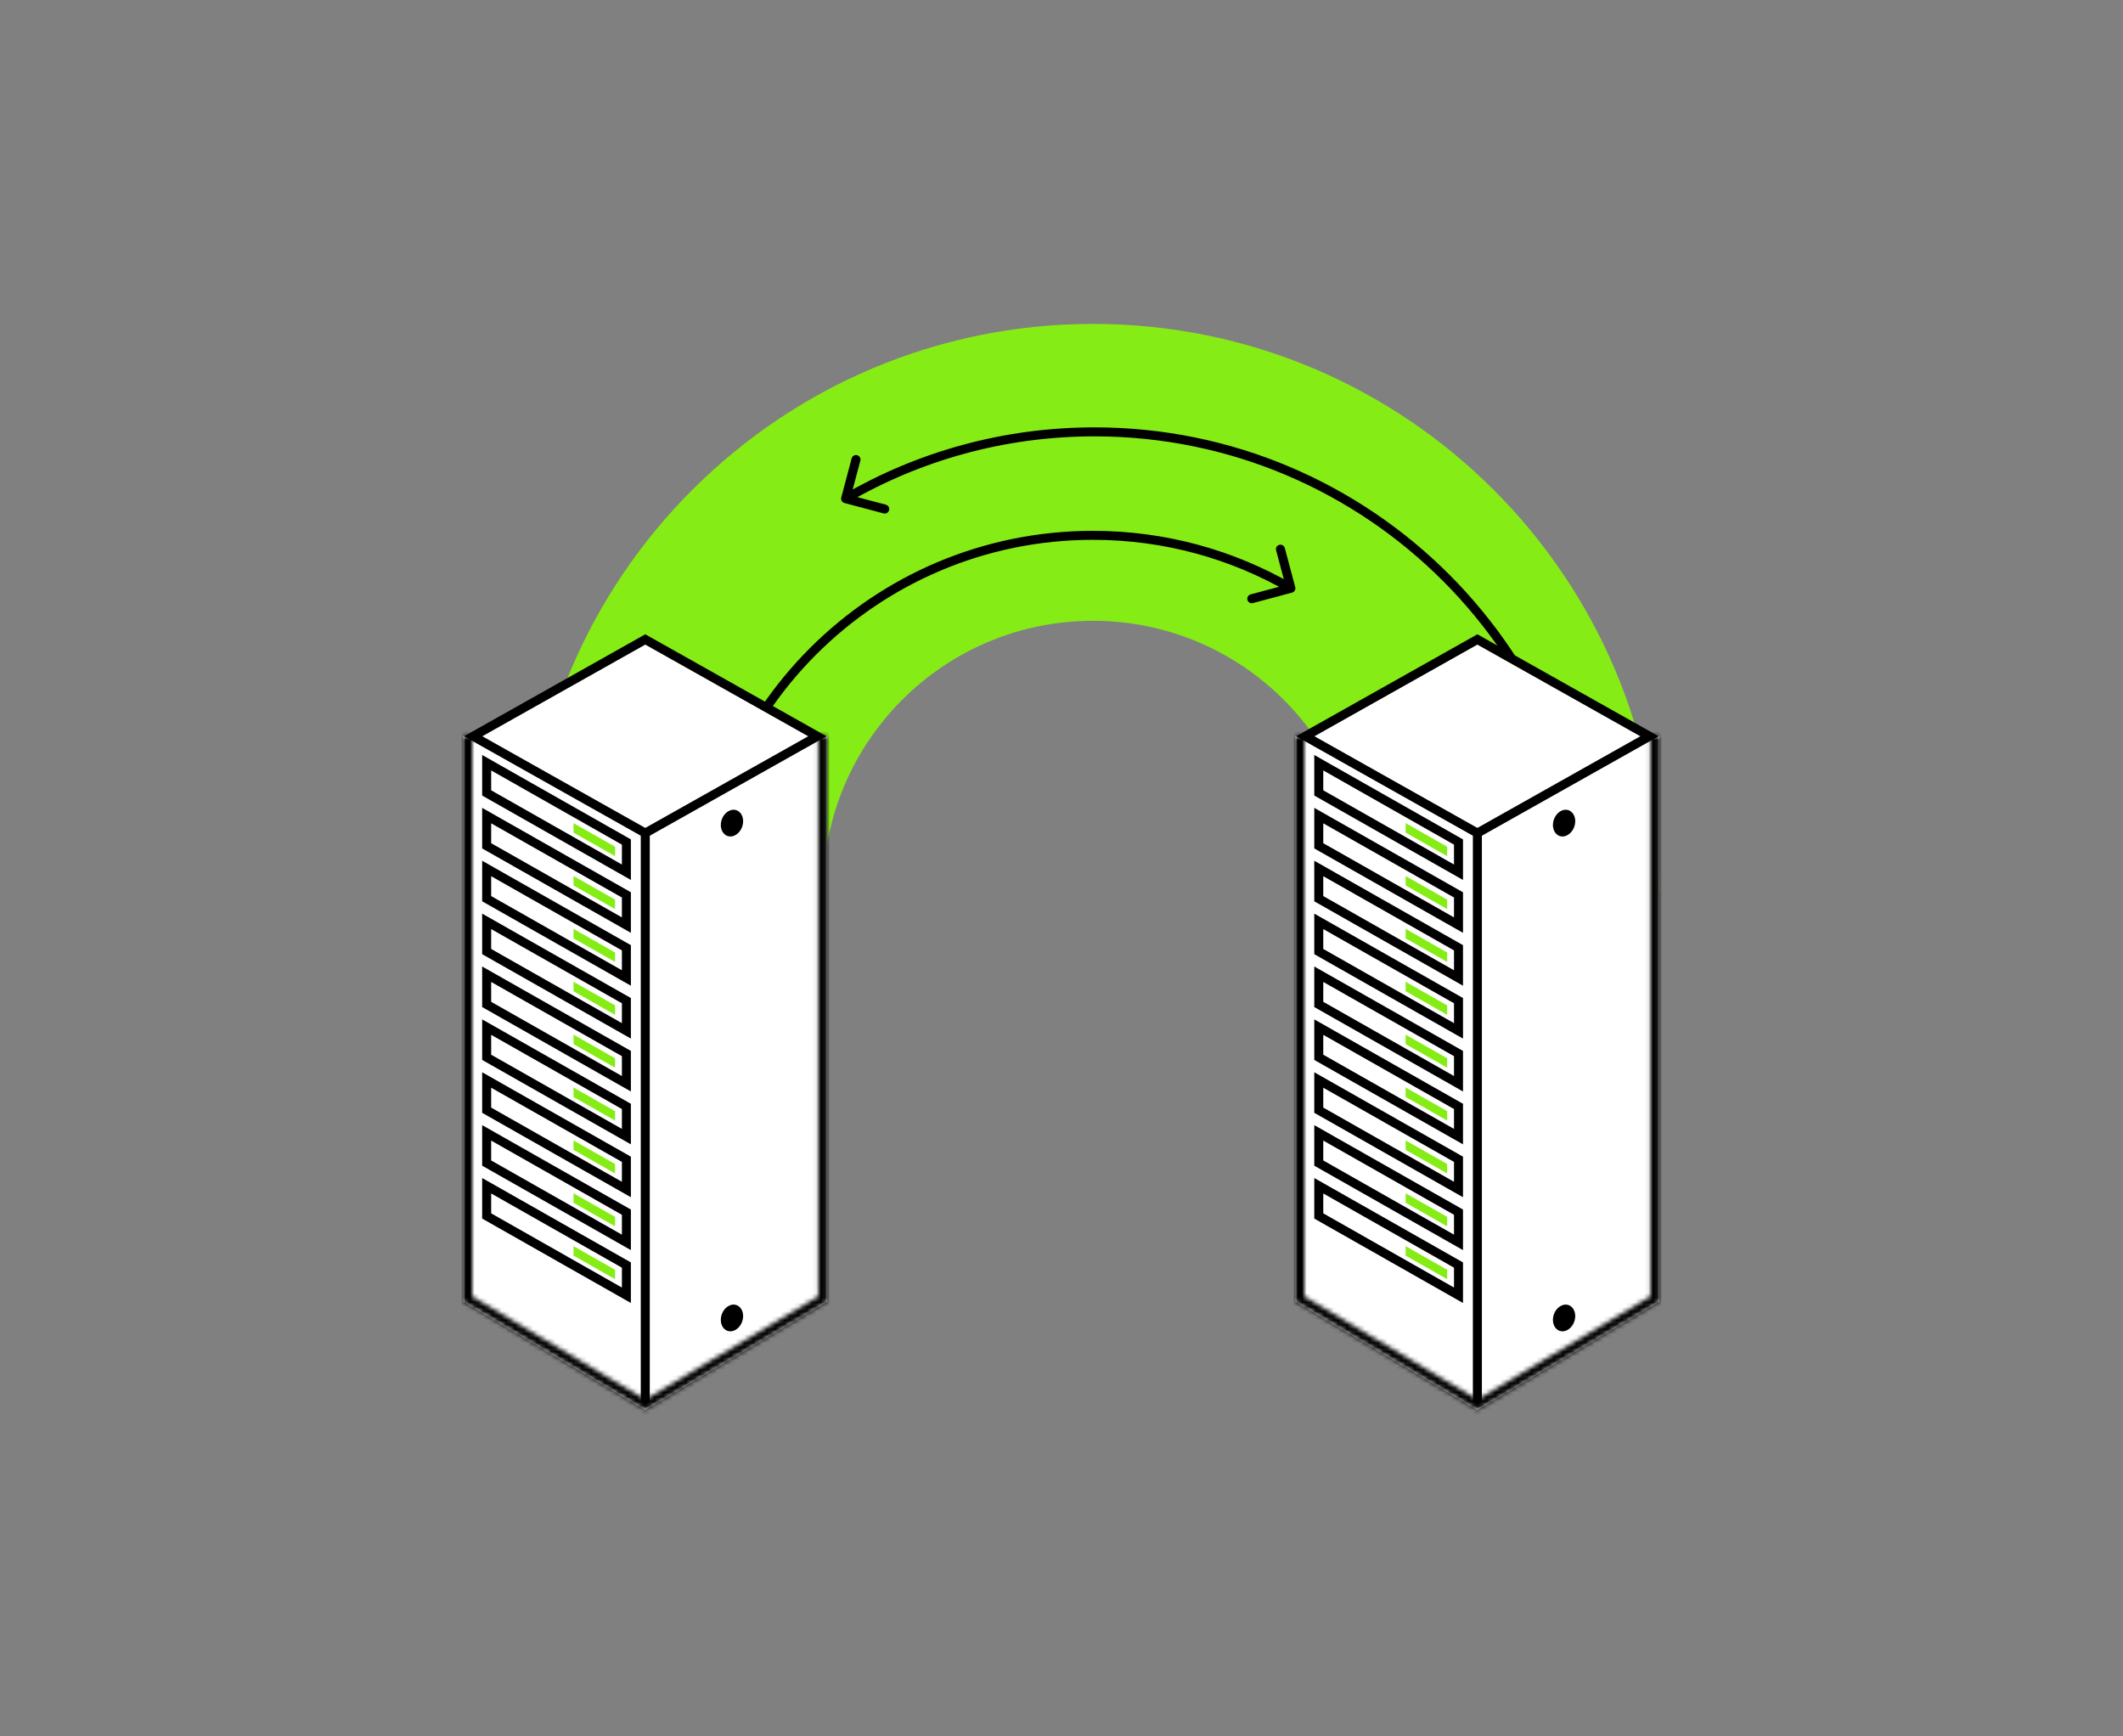 <svg width="472" height="386" viewBox="0 0 472 386" fill="none" xmlns="http://www.w3.org/2000/svg">
<rect x="0" y="0" width="472" height="386" fill="#808080" stroke="none"/>
<path fill-rule="evenodd" clip-rule="evenodd" d="M117 198C117 128.412 173.412 72 243 72C312.588 72 369 128.412 369 198H303C303 164.863 276.137 138 243 138C209.863 138 183 164.863 183 198H117Z" fill="#86EC16"/>
<path d="M287.258 131.739C287.792 131.596 288.109 131.048 287.966 130.515L285.644 121.82C285.502 121.286 284.953 120.969 284.42 121.111C283.886 121.254 283.569 121.802 283.712 122.336L285.776 130.065L278.047 132.129C277.513 132.271 277.196 132.819 277.339 133.353C277.481 133.887 278.029 134.204 278.563 134.061L287.258 131.739ZM156 207C156 158.951 194.951 120 243 120V118C193.847 118 154 157.847 154 207H156ZM243 120C258.848 120 273.704 124.237 286.499 131.638L287.501 129.907C274.409 122.334 259.209 118 243 118V120Z" fill="black"/>
<path d="M187.743 111.816C187.209 111.675 186.892 111.127 187.034 110.593L189.344 101.895C189.486 101.361 190.034 101.043 190.567 101.185C191.101 101.327 191.419 101.874 191.277 102.408L189.223 110.14L196.955 112.194C197.489 112.336 197.807 112.884 197.665 113.417C197.523 113.951 196.975 114.269 196.442 114.127L187.743 111.816ZM353 207C353 146.246 303.898 97 243.333 97V95C305.008 95 355 145.147 355 207H353ZM243.333 97C223.357 97 204.631 102.356 188.502 111.715L187.498 109.985C203.924 100.454 222.995 95 243.333 95V97Z" fill="black"/>
<path d="M104 288.774V164.09L143.462 141.84L182.925 164.09V288.774L143.462 311.863L104 288.774Z" fill="white"/>
<mask id="path-5-inside-1" fill="white">
<path fill-rule="evenodd" clip-rule="evenodd" d="M105 163.67V288.205L143.462 311.119L181.925 288.205V163.67H183.925V288.774V289.342L183.436 289.633L143.974 313.142L143.462 313.447L142.95 313.142L103.488 289.633L103 289.342V288.774V163.67H105Z"/>
</mask>
<path fill-rule="evenodd" clip-rule="evenodd" d="M105 163.67V288.205L143.462 311.119L181.925 288.205V163.67H183.925V288.774V289.342L183.436 289.633L143.974 313.142L143.462 313.447L142.95 313.142L103.488 289.633L103 289.342V288.774V163.67H105Z" fill="white"/>
<path d="M105 288.205H103V289.342L103.976 289.924L105 288.205ZM105 163.67H107V161.67H105V163.67ZM143.462 311.119L142.439 312.837L143.462 313.447L144.486 312.837L143.462 311.119ZM181.925 288.205L182.948 289.924L183.925 289.342V288.205H181.925ZM181.925 163.67V161.67H179.925V163.67H181.925ZM183.925 163.67H185.925V161.67H183.925V163.67ZM183.925 289.342L184.948 291.06L185.925 290.478V289.342H183.925ZM183.436 289.633L182.413 287.915H182.413L183.436 289.633ZM143.974 313.142L144.998 314.86L144.998 314.86L143.974 313.142ZM143.462 313.447L142.439 315.165L143.462 315.775L144.486 315.165L143.462 313.447ZM142.95 313.142L141.927 314.86L141.927 314.86L142.95 313.142ZM103.488 289.633L102.465 291.351H102.465L103.488 289.633ZM103 289.342H101V290.478L101.976 291.06L103 289.342ZM103 163.67V161.67H101V163.67H103ZM107 288.205V163.67H103V288.205H107ZM144.486 309.401L106.024 286.487L103.976 289.924L142.439 312.837L144.486 309.401ZM144.486 312.837L182.948 289.924L180.901 286.487L142.439 309.401L144.486 312.837ZM183.925 288.205V163.67H179.925V288.205H183.925ZM181.925 165.67H183.925V161.67H181.925V165.67ZM181.925 163.67V288.774H185.925V163.67H181.925ZM181.925 288.774V289.342H185.925V288.774H181.925ZM182.901 287.624L182.413 287.915L184.46 291.351L184.948 291.06L182.901 287.624ZM182.413 287.915L142.95 311.424L144.998 314.86L184.46 291.351L182.413 287.915ZM142.95 311.424L142.439 311.729L144.486 315.165L144.998 314.86L142.95 311.424ZM144.486 311.729L143.974 311.424L141.927 314.86L142.439 315.165L144.486 311.729ZM102.465 291.351L141.927 314.86L143.974 311.424L104.512 287.915L102.465 291.351ZM101.976 291.06L102.465 291.351L104.512 287.915L104.024 287.624L101.976 291.06ZM101 288.774V289.342H105V288.774H101ZM101 163.67V288.774H105V163.67H101ZM105 161.67H103V165.67H105V161.67Z" fill="black" mask="url(#path-5-inside-1)"/>
<path d="M105.2 163.67L143.462 142.147L181.724 163.67L143.462 185.192L105.2 163.67Z" fill="white" stroke="black" stroke-width="2"/>
<path d="M143.462 185.5L143.462 311.024" stroke="black" stroke-width="2" stroke-linecap="round"/>
<path d="M108.198 169.547L139.264 187.179V193.896L108.198 176.264V169.547Z" stroke="black" stroke-width="2"/>
<path d="M127.509 182.98L136.745 188.228V190.327L127.509 185.08V182.98Z" fill="#86EC16"/>
<path d="M108.198 181.302L139.264 198.934V205.651L108.198 188.019V181.302Z" stroke="black" stroke-width="2"/>
<path d="M127.509 194.735L136.745 199.983V202.082L127.509 196.834V194.735Z" fill="#86EC16"/>
<path d="M108.198 193.057L139.264 210.689V217.406L108.198 199.774V193.057Z" stroke="black" stroke-width="2"/>
<path d="M127.509 206.49L136.745 211.738V213.837L127.509 208.589V206.49Z" fill="#86EC16"/>
<path d="M108.198 204.812L139.264 222.444V229.161L108.198 211.529V204.812Z" stroke="black" stroke-width="2"/>
<path d="M127.509 218.245L136.745 223.493V225.592L127.509 220.344V218.245Z" fill="#86EC16"/>
<path d="M108.198 216.566L139.264 234.198V240.915L108.198 223.283V216.566Z" stroke="black" stroke-width="2"/>
<path d="M127.509 230L136.745 235.248V237.347L127.509 232.099V230Z" fill="#86EC16"/>
<path d="M108.198 228.32L139.264 245.952V252.669L108.198 235.037V228.32Z" stroke="black" stroke-width="2"/>
<path d="M127.509 241.754L136.745 247.002V249.101L127.509 243.853V241.754Z" fill="#86EC16"/>
<path d="M108.198 240.075L139.264 257.707V264.424L108.198 246.792V240.075Z" stroke="black" stroke-width="2"/>
<path d="M127.509 253.509L136.745 258.756V260.855L127.509 255.608V253.509Z" fill="#86EC16"/>
<path d="M108.198 251.83L139.264 269.462V276.179L108.198 258.547V251.83Z" stroke="black" stroke-width="2"/>
<path d="M127.509 265.264L136.745 270.511V272.61L127.509 267.363V265.264Z" fill="#86EC16"/>
<path d="M108.198 263.585L139.264 281.217V287.934L108.198 270.302V263.585Z" stroke="black" stroke-width="2"/>
<path d="M127.509 277.019L136.745 282.266V284.365L127.509 279.118V277.019Z" fill="#86EC16"/>
<ellipse rx="2.519" ry="2.939" transform="matrix(0.986 -0.169 0 1 162.737 182.974)" fill="black"/>
<ellipse rx="2.519" ry="2.939" transform="matrix(0.986 -0.169 0 1 162.737 292.979)" fill="black"/>
<path d="M289 288.774V164.09L328.462 141.84L367.925 164.09V288.774L328.462 311.863L289 288.774Z" fill="white"/>
<mask id="path-30-inside-2" fill="white">
<path fill-rule="evenodd" clip-rule="evenodd" d="M290 163.67V288.205L328.462 311.119L366.925 288.205V163.67H368.925V288.774V289.342L368.436 289.633L328.974 313.142L328.462 313.447L327.95 313.142L288.488 289.633L288 289.342V288.774V163.67H290Z"/>
</mask>
<path fill-rule="evenodd" clip-rule="evenodd" d="M290 163.67V288.205L328.462 311.119L366.925 288.205V163.67H368.925V288.774V289.342L368.436 289.633L328.974 313.142L328.462 313.447L327.95 313.142L288.488 289.633L288 289.342V288.774V163.67H290Z" fill="white"/>
<path d="M290 288.205H288V289.342L288.976 289.924L290 288.205ZM290 163.67H292V161.67H290V163.67ZM328.462 311.119L327.439 312.837L328.462 313.447L329.486 312.837L328.462 311.119ZM366.925 288.205L367.948 289.924L368.925 289.342V288.205H366.925ZM366.925 163.67V161.67H364.925V163.67H366.925ZM368.925 163.67H370.925V161.67H368.925V163.67ZM368.925 289.342L369.948 291.06L370.925 290.478V289.342H368.925ZM368.436 289.633L367.413 287.915H367.413L368.436 289.633ZM328.974 313.142L329.998 314.86L329.998 314.86L328.974 313.142ZM328.462 313.447L327.439 315.165L328.462 315.775L329.486 315.165L328.462 313.447ZM327.95 313.142L326.927 314.86L326.927 314.86L327.95 313.142ZM288.488 289.633L287.465 291.351H287.465L288.488 289.633ZM288 289.342H286V290.478L286.976 291.06L288 289.342ZM288 163.67V161.67H286V163.67H288ZM292 288.205V163.67H288V288.205H292ZM329.486 309.401L291.024 286.487L288.976 289.924L327.439 312.837L329.486 309.401ZM329.486 312.837L367.948 289.924L365.901 286.487L327.439 309.401L329.486 312.837ZM368.925 288.205V163.67H364.925V288.205H368.925ZM366.925 165.67H368.925V161.67H366.925V165.67ZM366.925 163.67V288.774H370.925V163.67H366.925ZM366.925 288.774V289.342H370.925V288.774H366.925ZM367.901 287.624L367.413 287.915L369.46 291.351L369.948 291.06L367.901 287.624ZM367.413 287.915L327.95 311.424L329.998 314.86L369.46 291.351L367.413 287.915ZM327.95 311.424L327.439 311.729L329.486 315.165L329.998 314.86L327.95 311.424ZM329.486 311.729L328.974 311.424L326.927 314.86L327.439 315.165L329.486 311.729ZM287.465 291.351L326.927 314.86L328.974 311.424L289.512 287.915L287.465 291.351ZM286.976 291.06L287.465 291.351L289.512 287.915L289.024 287.624L286.976 291.06ZM286 288.774V289.342H290V288.774H286ZM286 163.67V288.774H290V163.67H286ZM290 161.67H288V165.67H290V161.67Z" fill="black" mask="url(#path-30-inside-2)"/>
<path d="M290.2 163.67L328.462 142.147L366.724 163.67L328.462 185.192L290.2 163.67Z" fill="white" stroke="black" stroke-width="2"/>
<path d="M328.462 185.5L328.462 311.024" stroke="black" stroke-width="2" stroke-linecap="round"/>
<path d="M293.198 169.547L324.264 187.179V193.896L293.198 176.264V169.547Z" stroke="black" stroke-width="2"/>
<path d="M312.509 182.98L321.745 188.228V190.327L312.509 185.08V182.98Z" fill="#86EC16"/>
<path d="M293.198 181.302L324.264 198.934V205.651L293.198 188.019V181.302Z" stroke="black" stroke-width="2"/>
<path d="M312.509 194.735L321.745 199.983V202.082L312.509 196.834V194.735Z" fill="#86EC16"/>
<path d="M293.198 193.057L324.264 210.689V217.406L293.198 199.774V193.057Z" stroke="black" stroke-width="2"/>
<path d="M312.509 206.49L321.745 211.738V213.837L312.509 208.589V206.49Z" fill="#86EC16"/>
<path d="M293.198 204.812L324.264 222.444V229.161L293.198 211.529V204.812Z" stroke="black" stroke-width="2"/>
<path d="M312.509 218.245L321.745 223.493V225.592L312.509 220.344V218.245Z" fill="#86EC16"/>
<path d="M293.198 216.566L324.264 234.198V240.915L293.198 223.283V216.566Z" stroke="black" stroke-width="2"/>
<path d="M312.509 230L321.745 235.248V237.347L312.509 232.099V230Z" fill="#86EC16"/>
<path d="M293.198 228.32L324.264 245.952V252.669L293.198 235.037V228.32Z" stroke="black" stroke-width="2"/>
<path d="M312.509 241.754L321.745 247.002V249.101L312.509 243.853V241.754Z" fill="#86EC16"/>
<path d="M293.198 240.075L324.264 257.707V264.424L293.198 246.792V240.075Z" stroke="black" stroke-width="2"/>
<path d="M312.509 253.509L321.745 258.756V260.855L312.509 255.608V253.509Z" fill="#86EC16"/>
<path d="M293.198 251.83L324.264 269.462V276.179L293.198 258.547V251.83Z" stroke="black" stroke-width="2"/>
<path d="M312.509 265.264L321.745 270.511V272.61L312.509 267.363V265.264Z" fill="#86EC16"/>
<path d="M293.198 263.585L324.264 281.217V287.934L293.198 270.302V263.585Z" stroke="black" stroke-width="2"/>
<path d="M312.509 277.019L321.745 282.266V284.365L312.509 279.118V277.019Z" fill="#86EC16"/>
<ellipse rx="2.519" ry="2.939" transform="matrix(0.986 -0.169 0 1 347.737 182.974)" fill="black"/>
<ellipse rx="2.519" ry="2.939" transform="matrix(0.986 -0.169 0 1 347.737 292.979)" fill="black"/>
</svg>
